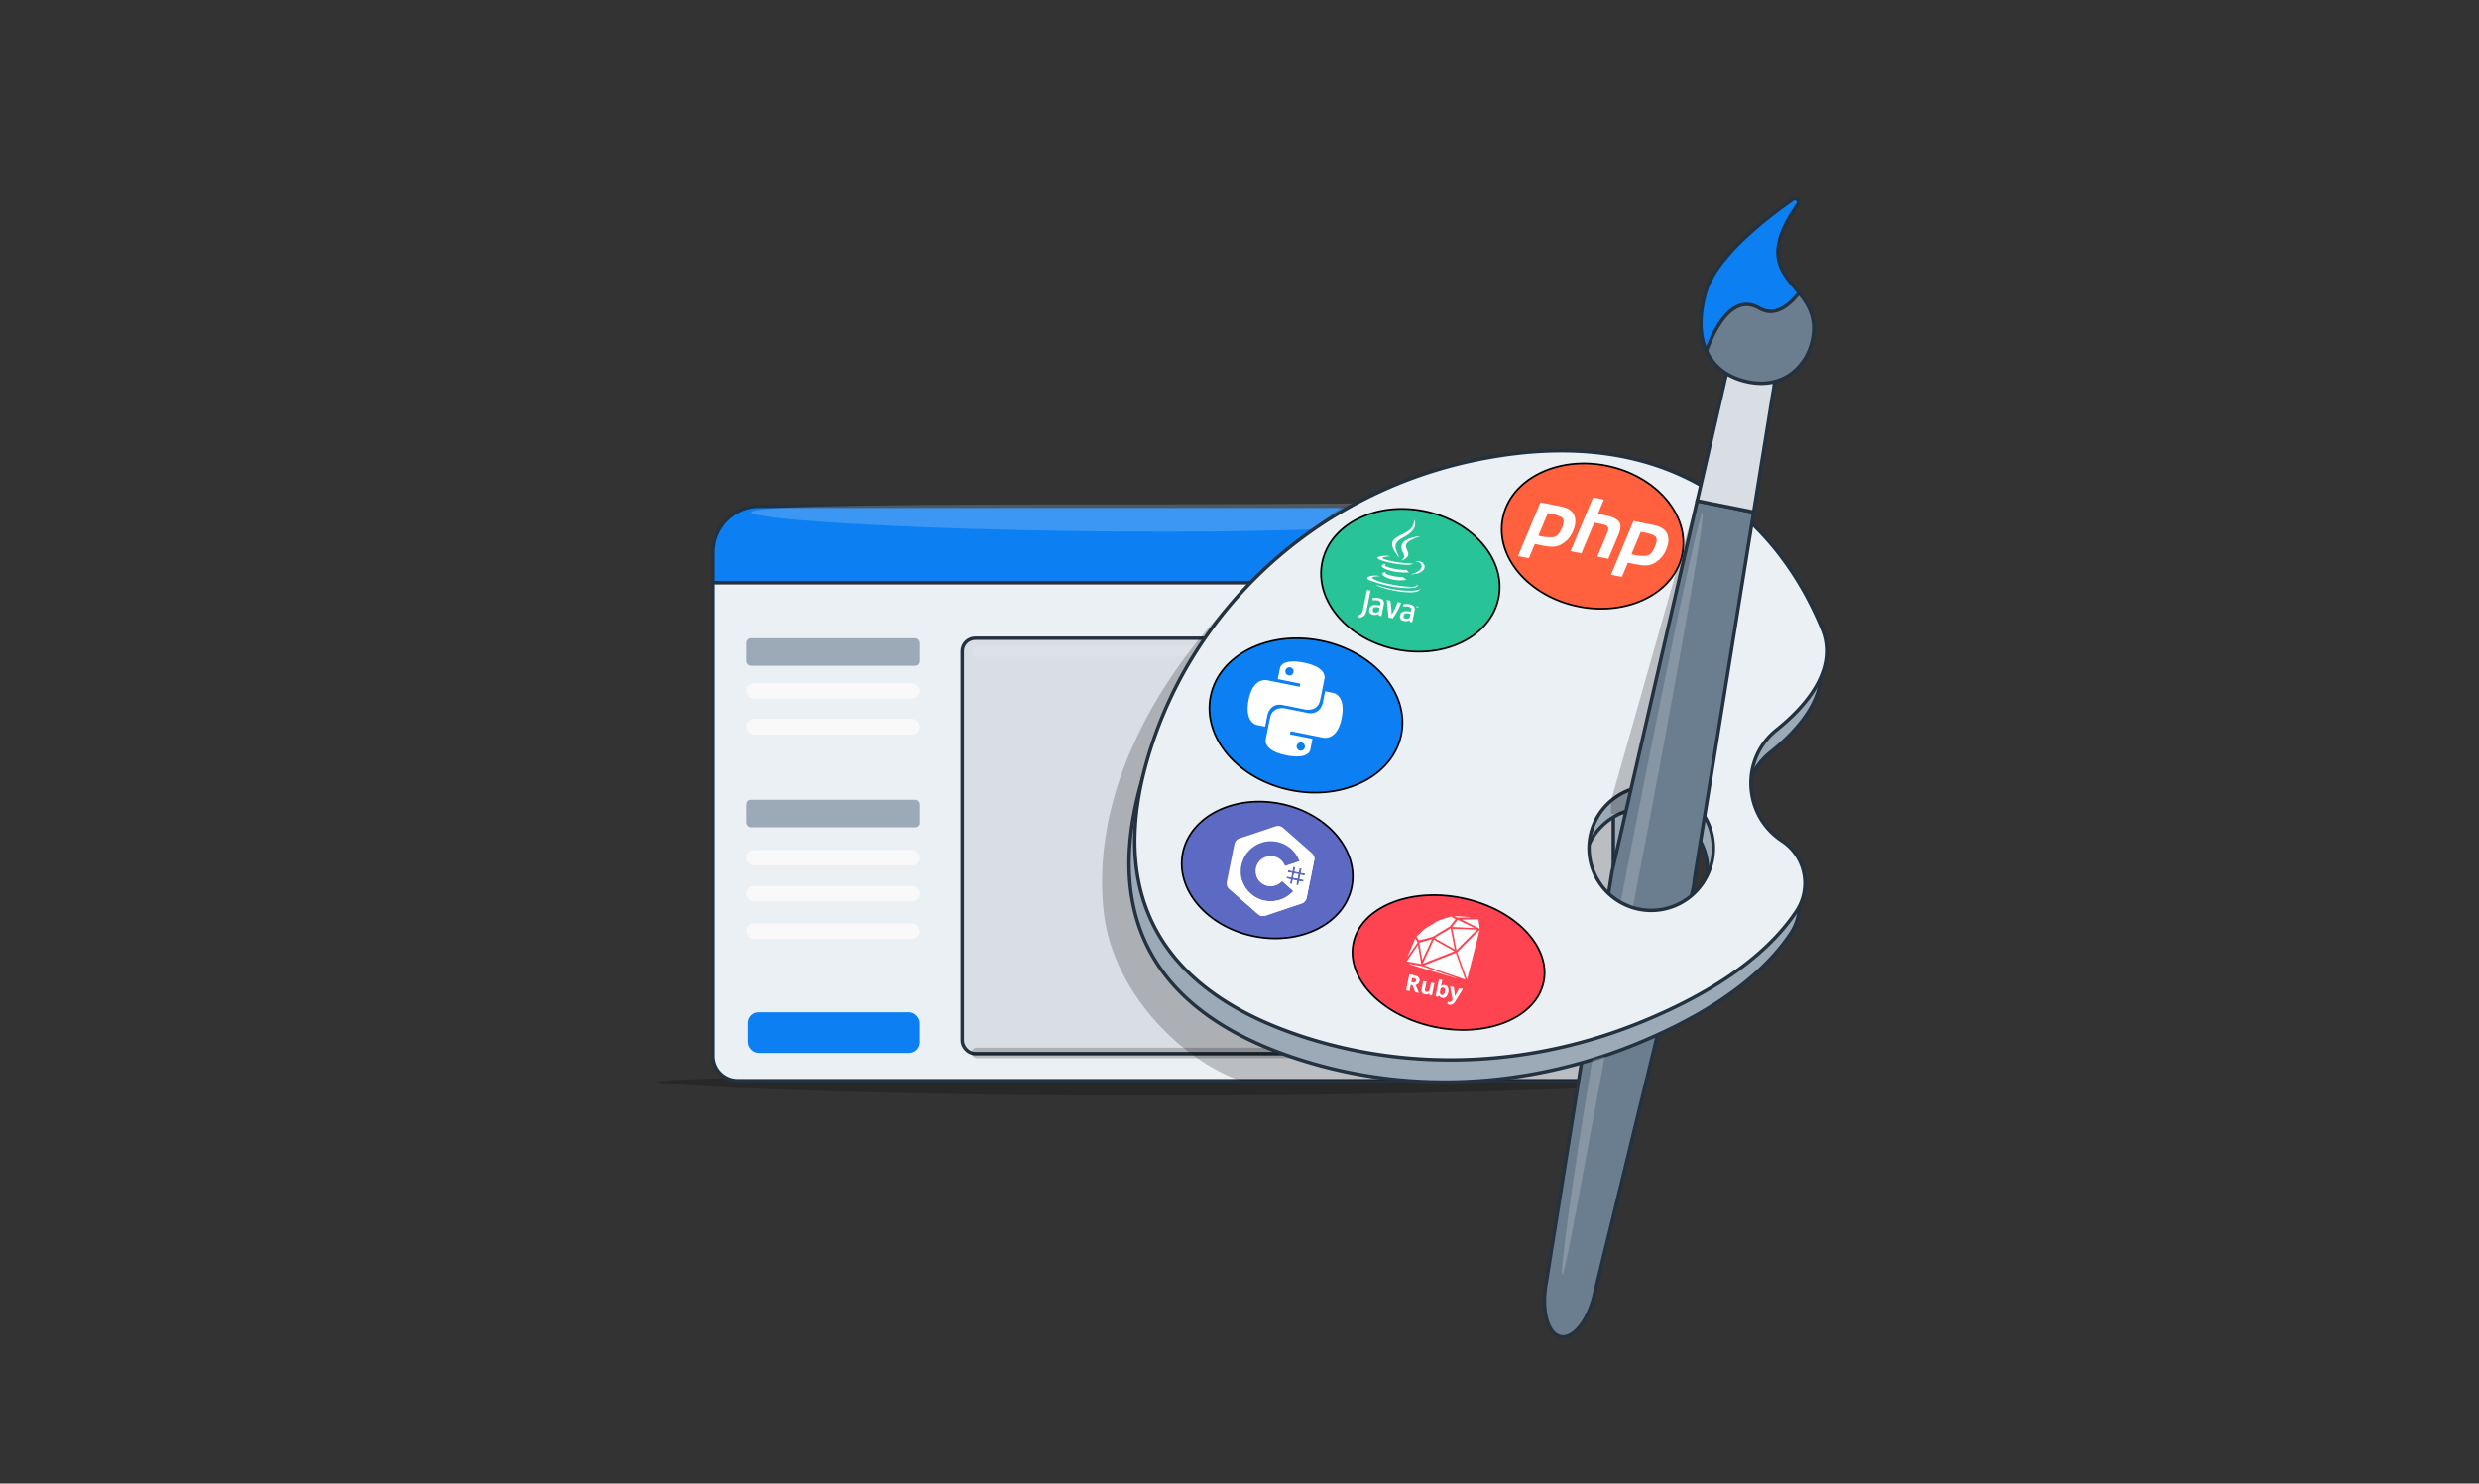 <svg xmlns="http://www.w3.org/2000/svg" viewBox="0 0 1435 859"><rect x="0" y="0" width="1435" height="859" fill="#333333" stroke="none"/><defs><style>.cls-1{isolation:isolate;}.cls-13,.cls-2,.cls-21{fill-rule:evenodd;}.cls-2,.cls-9{mix-blend-mode:multiply;}.cls-13,.cls-2,.cls-8,.cls-9{opacity:0.21;}.cls-3{fill:#003994;}.cls-14,.cls-3,.cls-4,.cls-5,.cls-6,.cls-7{stroke:#24313e;stroke-width:2px;}.cls-14,.cls-15,.cls-16,.cls-17,.cls-18,.cls-19,.cls-3,.cls-4,.cls-5,.cls-6,.cls-7{stroke-miterlimit:10;}.cls-10,.cls-4{fill:#9caab8;}.cls-12,.cls-17,.cls-5{fill:#0c7ff2;}.cls-13,.cls-6,.cls-8{fill:#ebf0f5;}.cls-7{fill:#d9dee5;}.cls-13,.cls-8{mix-blend-mode:overlay;}.cls-11{fill:#f9f9f9;}.cls-14{fill:#6b7e8f;}.cls-15{fill:#ff603d;}.cls-15,.cls-16,.cls-17,.cls-18,.cls-19{stroke:#000;}.cls-16{fill:#28c397;}.cls-18{fill:#5c6ac3;}.cls-19{fill:#ff4451;}.cls-20,.cls-21{fill:#fff;}.cls-22{fill:none;}</style></defs><g class="cls-1"><g id="Layer_2" data-name="Layer 2"><g id="Layer_1-2" data-name="Layer 1"><path class="cls-2" d="M380.53,626.43c0-2.19,122.18-4.2,281.08-4.2s280.32,3.43,280.32,5.62-121.8,6.53-280.7,6.53S380.53,628.61,380.53,626.43Z"></path><path class="cls-3" d="M944.54,319.82v17.63H423.23V319.82A26.72,26.72,0,0,1,450,293.1H917.8A26.73,26.73,0,0,1,944.54,319.82Z"></path><path class="cls-4" d="M944.54,337.45V599a26.73,26.73,0,0,1-26.74,26.72H450A26.72,26.72,0,0,1,423.23,599V337.45Z"></path><path class="cls-5" d="M933.92,319.82v17.63H412.61V319.82a26.72,26.72,0,0,1,26.73-26.72H907.19A26.71,26.71,0,0,1,933.92,319.82Z"></path><path class="cls-6" d="M933.92,337.45v274a14.27,14.27,0,0,1-14.27,14.28H426.89a14.28,14.28,0,0,1-14.28-14.29v-274Z"></path><rect class="cls-7" x="556.98" y="369.55" width="356.68" height="240.55" rx="7.48"></rect><rect class="cls-8" x="562.4" y="374.18" width="346.71" height="6.08" rx="3"></rect><rect class="cls-9" x="562.4" y="606.65" width="346.71" height="6.08" rx="3"></rect><path class="cls-9" d="M933.92,319.82V611.44a14.27,14.27,0,0,1-14.27,14.28H718c-34.16-12-74.34-51.5-79.18-98.56-7.93-77,40.92-145.5,78-182.32,32.33-32,60.28-51.74,60.28-51.74h130A26.71,26.71,0,0,1,933.92,319.82Z"></path><rect class="cls-10" x="431.84" y="369.55" width="100.67" height="15.94" rx="2.66"></rect><rect class="cls-10" x="431.84" y="463.09" width="100.67" height="15.94" rx="2.58"></rect><rect class="cls-11" x="431.84" y="492.18" width="100.67" height="9.01" rx="4.51"></rect><rect class="cls-11" x="431.84" y="512.95" width="100.67" height="9.01" rx="4.51"></rect><rect class="cls-11" x="431.84" y="395.52" width="100.67" height="9.01" rx="4.51"></rect><rect class="cls-11" x="431.84" y="416.28" width="100.67" height="9.01" rx="4.51"></rect><rect class="cls-11" x="431.84" y="534.61" width="100.67" height="9.01" rx="4.51"></rect><rect class="cls-12" x="432.72" y="586.12" width="99.73" height="23.57" rx="6.16"></rect><path class="cls-13" d="M911.4,293.43c0,4.37-98.15,14.43-235.09,14.43s-241.6-6.87-241.6-11.24S539.36,292,676.31,292,911.4,289.06,911.4,293.43Z"></path><path class="cls-14" d="M962.57,480h0c13,2.62,20.87,17.9,17.6,34.13L923.42,747.4c-3.26,16.23-12.23,28.12-20,26.55h0c-7.8-1.56-11.46-16-8.2-32.23l37.94-237.06C936.4,488.43,949.58,477.39,962.57,480Z"></path><path class="cls-4" d="M1028.42,499.83c-.23-.15-.47-.31-.69-.48-22-15-23.54-47.12-2.81-63.79,17.48-14,36-35.46,26.6-58.47-13.18-32.12-61.14-126.43-200.11-98C764.79,296.75,692.85,358,664.29,441.63c-22.17,65-18,139.33,91,172.83,62.38,19.18,129.4,15.12,190-9.23,35.13-14.13,71.54-35,91.48-65A29.25,29.25,0,0,0,1028.42,499.83Zm-83,39.43a36,36,0,1,1,42.37-28.17A36,36,0,0,1,945.47,539.26Z"></path><path class="cls-6" d="M1031.73,487l-.69-.48c-22-14.95-23.53-47.12-2.8-63.79,17.48-14,36-35.46,26.6-58.47-13.18-32.12-61.15-126.43-200.11-98-86.62,17.69-158.57,78.9-187.13,162.57-22.17,65-18,139.33,91,172.83C821,620.82,888,616.76,948.54,592.41c35.13-14.13,71.55-35,91.49-65A29.26,29.26,0,0,0,1031.73,487Zm-83,39.43a36,36,0,1,1,42.38-28.17A36,36,0,0,1,948.78,526.44Z"></path><polygon class="cls-9" points="984.62 280.55 932.55 463.79 932.55 471.06 974.41 475.38 984.62 280.55"></polygon><path class="cls-4" d="M1027.21,220.91l-27.41-5.52c4.1-12.54,11.57-20.94,18.2-19.61,3.9.79,6.76,4.79,8.24,10.62A45.45,45.45,0,0,1,1027.21,220.91Z"></path><polyline class="cls-14" points="933.68 502.52 982.46 289.96 1015.14 296.54 980.71 509.81"></polyline><path class="cls-7" d="M1015.14,296.53,982.46,290,998,222.34a61.31,61.31,0,0,1,1.82-7l27.41,5.52a61.71,61.71,0,0,1-1,7.11Z"></path><path class="cls-14" d="M1012.05,221.15c-11.25-2.29-19.91-8.26-24.27-17.94-3.77-8.32-4.36-19.37-.69-33.17,5.54-20.86,34.88-43.62,50.8-54.68a2.09,2.09,0,0,1,2.89,2.92c-20.9,29.8-9,39.28.65,51.26,4.11,5.1,7.82,10.66,8.4,18.44C1051.08,204.77,1037.5,226.34,1012.05,221.15Z"></path><ellipse class="cls-15" cx="921.85" cy="310.41" rx="41.56" ry="53" transform="translate(435.51 1152.81) rotate(-78.61)"></ellipse><ellipse class="cls-16" cx="816.43" cy="336" rx="40.84" ry="52.08" transform="translate(325.91 1070.07) rotate(-78.62)"></ellipse><ellipse class="cls-17" cx="756.03" cy="414.3" rx="44.14" ry="56.29" transform="translate(200.64 1073.67) rotate(-78.62)"></ellipse><ellipse class="cls-18" cx="733.59" cy="503.78" rx="39.12" ry="49.89" transform="translate(95.05 1123.63) rotate(-78.63)"></ellipse><ellipse class="cls-19" cx="838.43" cy="557.25" rx="38.16" ry="56.2" transform="translate(126.64 1269.18) rotate(-78.61)"></ellipse><path class="cls-20" d="M760.62,495.86a4.57,4.57,0,0,0-1.35-2q-8.16-7.18-16.32-14.36a4.64,4.64,0,0,0-4.92-.94c-2.75,1-16.43,5.51-20.5,6.9a4.35,4.35,0,0,0-3,3.49q-2.16,10.69-4.31,21.39a4.37,4.37,0,0,0,1.44,4.4c3.23,2.85,14.08,12.34,16.23,14.27a4.66,4.66,0,0,0,4.91,1.05q10.31-3.48,20.6-6.92a4.36,4.36,0,0,0,3-3.5s2.88-14.26,4.31-21.39A4.67,4.67,0,0,0,760.62,495.86ZM732.3,521.57l-.19,0A17.51,17.51,0,0,1,719,509.9l0,0a17.53,17.53,0,0,1,33.23-11.16l-8.34,2.8a8.72,8.72,0,0,0-6.43-5.68l-.09,0A8.74,8.74,0,0,0,727,502.63a8.89,8.89,0,0,0,.26,4.42l0,.05a8.72,8.72,0,0,0,14.84,3h0l6.59,5.82h0A17.57,17.57,0,0,1,732.3,521.57ZM755.21,507l-2.44-.49-.49,2.43,2.43.5-.24,1.22-2.44-.49-.49,2.43-1.22-.24.49-2.44-2.43-.49-.5,2.43-1.21-.24.48-2.43-2.43-.5.24-1.22,2.45.5.48-2.44-2.44-.49.25-1.22,2.44.49.49-2.44,1.22.25-.5,2.44,2.44.48.49-2.43,1.22.25-.49,2.44,2.44.48Zm-6.59,1.21,2.43.49.5-2.43-2.44-.5Z"></path><path class="cls-20" d="M727.29,507.1l0-.05,8.26-2.78,6.6,5.83a8.72,8.72,0,0,1-14.84-3Z"></path><path class="cls-20" d="M755.41,521.83a4.62,4.62,0,0,1-2,1.34q-10.3,3.45-20.6,6.92a4.66,4.66,0,0,1-4.91-1.05c-2.15-1.93-13-11.42-16.23-14.27a4.62,4.62,0,0,1-1.36-2l8.66-2.9,0,0a17.51,17.51,0,0,0,13.16,11.63l.19,0a17.57,17.57,0,0,0,16.43-5.64Z"></path><polygon class="cls-20" points="749.11 505.73 751.55 506.23 751.05 508.66 748.62 508.17 749.11 505.73"></polygon><path class="cls-20" d="M760.62,495.86l-8.46,2.83-8.34,2.8-8.29,2.78,6.6,5.83h0l6.59,5.82h0l6.68,5.9a4.59,4.59,0,0,0,1-2.16s2.88-14.26,4.31-21.39A4.67,4.67,0,0,0,760.62,495.86ZM755.21,507l-2.44-.49-.49,2.43,2.43.5-.24,1.22-2.44-.49-.49,2.43-1.22-.24.49-2.44-2.43-.49-.5,2.43-1.21-.24.48-2.43-2.43-.5.24-1.22,2.45.5.48-2.44-2.44-.49.25-1.22,2.44.49.49-2.44,1.22.25-.5,2.44,2.44.48.49-2.43,1.22.25-.49,2.44,2.44.48Z"></path><g id="layer1"><g id="g1894"><path id="path8615" class="cls-20" d="M754.9,383.71c-13.66-2.75-14,3.34-14,3.34l-1.22,6.14,13,2.63-.37,1.84L734.14,394s-8.54-2.75-11.31,11,4.95,14.82,4.95,14.82l4.55.92,1.28-6.39s1.29-7.68,9-6.12l12.93,2.6s7.24,1.58,8.67-5.55l2.38-11.8S769.17,386.58,754.9,383.71Zm-8,2.68a2.39,2.39,0,1,1-2.82,1.87A2.39,2.39,0,0,1,746.88,386.39Z"></path><path id="path8620" class="cls-20" d="M744.51,437.3c13.66,2.74,14-3.35,14-3.35l1.22-6.14-13-2.62.37-1.84,18.2,3.66s8.54,2.75,11.31-11-5-14.83-5-14.83l-4.55-.91-1.29,6.39s-1.29,7.67-9,6.11l-12.92-2.6s-7.24-1.58-8.67,5.56l-2.38,11.8S730.24,434.42,744.51,437.3Zm8-2.68a2.39,2.39,0,1,1,2.81-1.88A2.38,2.38,0,0,1,752.53,434.62Z"></path></g></g><g id="g4"><g id="g6"><path id="path8" class="cls-20" d="M891.72,290.85l12.17,2.45q5.36,1.13,7.15,4.64t-.08,8.59a16.12,16.12,0,0,1-2.35,4.42,14.19,14.19,0,0,1-3.75,3.57,10.35,10.35,0,0,1-5.46,2,23.19,23.19,0,0,1-5.48-.45l-5.45-1.1L885,323.22,878.7,322l13-31.1m4.27,6.23-5.45,13a3.21,3.21,0,0,0,.53.15l.64.13a24.07,24.07,0,0,0,7.44.6c2.07-.24,3.81-2.18,5.24-5.81,1.18-3.05,1-5-.54-5.8a21.21,21.21,0,0,0-5.9-1.89c-.37,0-.72-.1-1.06-.17l-.95-.19,0,0"></path><path id="path10" class="cls-20" d="M922.18,288l6.26,1.26-3.5,8.27,5.63,1.14c3.07.68,5.25,1.78,6.52,3.29s1.29,3.89,0,7.14L931,323.55l-6.36-1.28,5.8-13.79c.6-1.44.73-2.53.37-3.26s-1.34-1.26-2.94-1.58l-5-1.06-7.47,17.82-6.27-1.26L922.18,288"></path><path id="path12" class="cls-20" d="M945.57,301.7l12.17,2.45q5.35,1.13,7.15,4.63t-.08,8.6a16.21,16.21,0,0,1-2.35,4.41,14.38,14.38,0,0,1-3.75,3.58,10.33,10.33,0,0,1-5.46,2,22.18,22.18,0,0,1-5.48-.45l-5.45-1.09-3.46,8.24-6.31-1.27,13-31.1m4.27,6.22-5.45,13a2.46,2.46,0,0,0,.53.15l.64.13a24.43,24.43,0,0,0,7.44.61c2.07-.25,3.81-2.18,5.24-5.82q1.77-4.58-.54-5.79a20.76,20.76,0,0,0-5.9-1.9c-.37,0-.72-.1-1.06-.16l-1-.2.05,0"></path></g></g><path class="cls-21" d="M802.48,331.23s-1.78.61.88,1.47a24.52,24.52,0,0,0,8.7,1.37,15.77,15.77,0,0,0,2.07,1.58C805.27,337.5,795.72,331.73,802.48,331.23Zm-.08-4.76s-2,1,.62,1.79A34.08,34.08,0,0,0,814.26,330a5,5,0,0,0,1.5,1.39C805.32,332.26,794.88,327.39,802.4,326.47Z"></path><path class="cls-21" d="M812.36,320.42c1.54,2.72-1.41,4.29-1.41,4.29s5.63-1.6,3.95-5.37c-1.57-3.52-2.94-5.39,7.21-8.82C822.11,310.51,807.13,311.2,812.36,320.42Z"></path><path class="cls-21" d="M820,338.26s1,1.21-1.64,1.47c-5,.47-20-2.09-23.74-4.72-1.35-.95,1.61-1.29,2.53-1.3a6,6,0,0,1,1.47.13c-1.42-1.5-11.15.13-5.25,2.35,16.08,6,30.55,4.89,26.63,2.07ZM805.12,322.1s-7.94.27-3.18,1.91a58.18,58.18,0,0,0,10,1.91c3.18.37,6.44.44,6.44.44a13.86,13.86,0,0,0-2.11.63c-8.09.48-22.75-3.45-18.06-4.66a14.62,14.62,0,0,1,6.87-.23Zm12,10.32c8.63-2.48,5.8-7.11,3.17-7.1a7.13,7.13,0,0,0-.94.06,1.52,1.52,0,0,1,.77-.38c5.35-.75,7.79,6.95-3.2,7.6A.83.83,0,0,0,817.17,332.42Z"></path><path class="cls-21" d="M818.6,301s3.46,5.2-6.32,10.16c-7.83,4-3.23,8.07-2.39,11.86-3.23-4.36-5.49-8.07-3-10.6,3.71-3.71,12-4.2,11.67-11.42Z"></path><path class="cls-21" d="M802.14,340.85c7.4,2,19.08,3.56,20.06.07,0,0-.79,1.24-6.68,1.16a62.55,62.55,0,0,1-19-3.53S797.27,339.54,802.14,340.85Z"></path><path class="cls-21" d="M819.81,351l-.23,0,0-.12.62.12,0,.13-.22-.05-.13.64-.16,0Zm1.22.28h0l-.35.56-.11,0-.1-.65h0l-.13.6-.15,0,.16-.77.22.05.1.58.32-.5.22.05-.16.76-.14,0,.12-.6Zm-22.85,2.85a3.45,3.45,0,0,1-2.32.53,1.38,1.38,0,0,1-1.17-1.79c.2-1,.9-1.61,3.12-1.16l.83.16-.46,2.26Zm1.51,2.6,1.37-6.82c.35-1.74-.41-3.09-2.8-3.57a9,9,0,0,0-3.78.05l0,1.27a8.37,8.37,0,0,1,2.91,0c1.38.27,1.86.95,1.63,2.1l-.17.86-.69-.14c-3.36-.67-5.13.32-5.52,2.28-.34,1.68.46,2.84,2.34,3.22a4.41,4.41,0,0,0,3.19-.63l-.05,1.06Zm6.52,1.31-2.44-.49-1-10.13,2.13.43.64,6.23.05,1.84a37.76,37.76,0,0,0,3.43-7.24l2.06.42A39.23,39.23,0,0,1,806.21,358.07Zm9.78-.32a3.51,3.51,0,0,1-2.32.53,1.38,1.38,0,0,1-1.17-1.79c.2-1,.9-1.61,3.12-1.17l.83.17Zm1.51,2.59,1.37-6.81c.36-1.75-.41-3.1-2.8-3.58a9.14,9.14,0,0,0-3.78.06l0,1.26a8.62,8.62,0,0,1,2.91,0c1.38.28,1.86,1,1.63,2.1l-.17.87-.69-.14c-3.36-.68-5.13.32-5.52,2.27-.34,1.69.46,2.85,2.34,3.22A4.41,4.41,0,0,0,816,359L816,360Zm-27.78-3.9a5.27,5.27,0,0,1-2.81,1.33l-.74-1.33a4.13,4.13,0,0,0,2-1.25,6.11,6.11,0,0,0,.92-2.68l2.2-10.89,2.07.41-2.16,10.74C790.78,354.89,790.44,355.72,789.72,356.44Z"></path><path class="cls-20" d="M842.69,551.75l-18.33,7.18,23.83,8.28C846.33,562,844.52,556.88,842.69,551.75Zm13.7-13.24-2.83,2.82L843.85,551c-.18.18-.39.31-.26.67q2.4,6.66,4.77,13.33a15.55,15.55,0,0,0,.87,2.1l7.26-28.58Zm-35.21,5.75a.62.62,0,0,0,.5.21c2.53-.67,5.07-1.31,7.56-2.08a11.25,11.25,0,0,0,2.27-1.3l7.43-4.51a1.35,1.35,0,0,0,.43-.31c1-1.31,2.08-2.64,3.15-4-.84-.52-1.64-1-2.45-1.51-.11-.07-.31,0-.46,0-2.24.73-4.52,1.38-6.72,2.22a19.65,19.65,0,0,0-3.11,1.78q-2.49,1.49-4.95,3a7,7,0,0,0-1.21,1c-1.22,1.18-2.42,2.38-3.66,3.62C820.38,543,820.76,543.66,821.18,544.26Zm8.78-.19c-2.11,4.6-4.22,9.18-6.39,13.9l18.34-7.19Zm10.75-6.27,2.39,12.33L855,538.27Zm-10.36,5.32,11.71,6.59L839.7,537.5Zm-9.56,4-6.49,9.59,8.39,1.44C822.06,554.46,821.44,550.85,820.79,547.11Zm2.49,8.62h.11c1.84-4,3.69-7.9,5.59-12l-7.4,2.13C822.12,549,822.71,552.41,823.28,555.73Zm30.14-18.48-3.78-1.86c-1.82-.89-3.64-1.77-5.45-2.67-.23-.11-.39-.19-.59.07q-1.44,1.88-2.9,3.73a.73.73,0,0,0-.07.2l12.77.62Zm-7.1-4.71,10.27,5.19-.77-5.47-9.46.18ZM843,566.32l-8.67-3c-3.6-1.25-7.19-2.55-10.81-3.73a33,33,0,0,0-4.1-.81c-1.12-.21-2.25-.39-3.38-.58a.46.46,0,0,0-.38.08l27.29,8.17Zm-27.83-12.78,5.26-7.59a.52.52,0,0,0,0-.71c-.4-.58-.76-1.19-1.2-1.87l-4.36,10.35.07.06A1.65,1.65,0,0,0,815.12,553.54Zm29-22.21c2.12-.11,4.25-.11,6.37-.15l.41,0V531l-9-.58A3.35,3.35,0,0,0,844.09,531.33Zm-27.52,38.94-.71,3.57-2-.4,1.88-9.3,2.71.55a4.69,4.69,0,0,1,2.66,1.25,2.8,2.8,0,0,1-.26,3.65,3.05,3.05,0,0,1-1.48.74l1.92,4.6-2.19-.44-1.5-4-1-.21Zm.33-1.6.63.12a2.46,2.46,0,0,0,1.45,0,1.15,1.15,0,0,0,.64-.89,1,1,0,0,0-.27-1,2.75,2.75,0,0,0-1.35-.57l-.6-.12-.5,2.52Zm10.47,7.48-.08-1-.1,0a2.08,2.08,0,0,1-1,.59,3.27,3.27,0,0,1-1.36,0,2.54,2.54,0,0,1-1.75-1,2.73,2.73,0,0,1-.25-2.06l.93-4.64,1.94.39-.83,4.16a2,2,0,0,0,0,1.2,1,1,0,0,0,.79.56A1.36,1.36,0,0,0,827,574a3.52,3.52,0,0,0,.72-1.73l.68-3.35,1.93.39-1.43,7.11-1.48-.3Zm8.93-5.73a2.35,2.35,0,0,1,1.78,1.38,4.6,4.6,0,0,1,.17,2.83,4.5,4.5,0,0,1-1.29,2.58,2.41,2.41,0,0,1-2.19.56,2.37,2.37,0,0,1-1.78-1.3l-.14,0-.48.72-1.48-.3,2-9.89,1.94.39-.46,2.3c-.06.29-.18.76-.36,1.39l.07,0a2.28,2.28,0,0,1,2.23-.65Zm-.93,1.42a1.27,1.27,0,0,0-1.14.23,2.65,2.65,0,0,0-.64,1.39l0,.21a3.09,3.09,0,0,0,0,1.71,1.23,1.23,0,0,0,1,.72,1.1,1.1,0,0,0,1.06-.36,3,3,0,0,0,.67-1.53,2.87,2.87,0,0,0,0-1.65A1.15,1.15,0,0,0,835.37,571.84Zm4-.66,2.12.43.54,4.27a5.55,5.55,0,0,1,0,1.28h0a6,6,0,0,1,.52-1.18l2.12-3.74,2.08.42-4.62,7.42a3.51,3.51,0,0,1-1.51,1.42,3.06,3.06,0,0,1-1.9.2,4.57,4.57,0,0,1-1-.31l.31-1.54a3.67,3.67,0,0,0,.75.24,1.39,1.39,0,0,0,1-.14,2,2,0,0,0,.79-.82l.19-.33Z"></path><path class="cls-5" d="M1041.43,169.54c-6.57,8.35-14.55,13.78-23,8.89-15.89-9.23-26.41,13-30.69,24.78-3.77-8.32-4.36-19.37-.69-33.17,5.54-20.86,34.88-43.62,50.8-54.68a2.09,2.09,0,0,1,2.89,2.92C1019.88,148.08,1031.78,157.56,1041.43,169.54Z"></path><path class="cls-8" d="M921.77,613.63l7.16-2c-13.85,74.67-23.07,126.7-24.53,126.45S909.46,686.82,921.77,613.63Z"></path><path class="cls-8" d="M946.75,517.3c-.49,2.49-1,5-1.44,7.46l-6.92-3.37q.52-2.67,1-5.38c23.44-121.34,44.09-219.42,46.11-219.07S970.19,396,946.75,517.3Z"></path><rect class="cls-22" width="1435" height="859"></rect></g></g></g></svg>